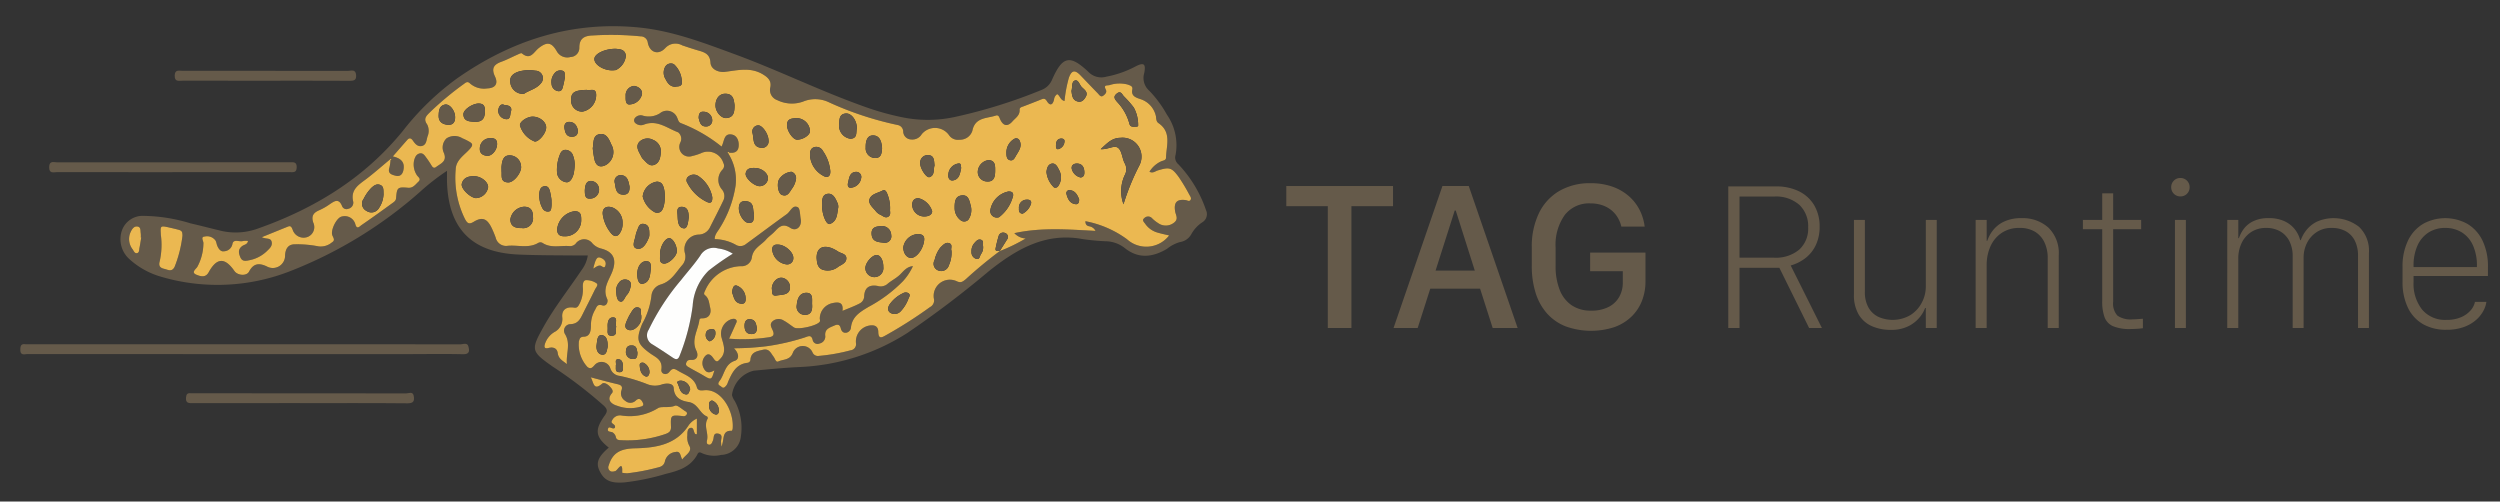 <svg id="Layer_1" data-name="Layer 1" xmlns="http://www.w3.org/2000/svg" viewBox="0 0 319 64"><rect x="0" y="0" width="319" height="64" fill="#333333" stroke="none"/><defs><style>.cls-1{fill:#655a4a;}.cls-2{fill:#ebb851;}.cls-3{fill:#fefefd;}</style></defs><path class="cls-1" d="M77.68,57.116c-1.69-1.349-1.849-2.231-.524-4.082.423-.591.321-.857-.126-1.284a55.957,55.957,0,0,0-6.555-5.006c-2.709-1.913-2.758-2.11-1.139-5.007,1.419-2.541,3.227-4.823,4.844-7.232a4.184,4.184,0,0,0,.823-1.906c-.545,0-1.051.004-1.556-.001-2.436-.025-4.87-.012-7.308-.119-5.879-.259-8.883-3.233-9.097-9.169-.016-.449-.002-.899-.002-1.515a28.868,28.868,0,0,0-3.505,2.737A55.295,55.295,0,0,1,37.193,34.533a25.423,25.423,0,0,1-17.013.664A10.113,10.113,0,0,1,16.501,33.053a3.404,3.404,0,0,1-.932-3.683,2.812,2.812,0,0,1,2.822-1.823,21.253,21.253,0,0,1,5.931.956c1.204.273,2.397.59,3.597.876a8.256,8.256,0,0,0,4.7-.116c7.38-2.552,13.864-6.49,18.822-12.605a34.173,34.173,0,0,1,6.809-6.602c6.963-4.897,14.632-7.387,23.214-6.555,4.292.416,8.294,1.949,12.298,3.422,5.495,2.021,10.759,4.614,16.272,6.589a35.034,35.034,0,0,0,5.082,1.45,16.217,16.217,0,0,0,6.719-.037,66.311,66.311,0,0,0,11.053-3.444,2.385,2.385,0,0,0,1.369-1.345c1.317-2.971,2.256-3.191,4.607-.98a2.28,2.28,0,0,0,2.3.629,13.208,13.208,0,0,0,3.724-1.303c1.089-.564,1.341-.33,1.115.85a2.145,2.145,0,0,0,.632,2.234,14.315,14.315,0,0,1,2.256,3.054,6.83,6.83,0,0,1,1.114,5.133,1.131,1.131,0,0,0,.358,1.214,15.862,15.862,0,0,1,3.52,5.837,1.213,1.213,0,0,1-.495,1.577,4.36,4.36,0,0,0-1.391,1.525,1.967,1.967,0,0,1-1.433.981,4.726,4.726,0,0,0-1.67.875c-1.836,1.075-3.643,1.296-5.408-.137a4.021,4.021,0,0,0-2.344-.839,28.191,28.191,0,0,1-3.057-.288c-4.738-.864-8.454,1.351-11.888,4.088A126.802,126.802,0,0,1,115.749,42.506a27.715,27.715,0,0,1-13.874,4.334c-1.903.094-3.802.281-5.699.46a3.674,3.674,0,0,0-2.775,3.096,1.956,1.956,0,0,0,.345.754,7.201,7.201,0,0,1,.796,4.497,2.622,2.622,0,0,1-2.535,2.401,3.808,3.808,0,0,1-2.468-.239c-.437-.24-.502.098-.619.297-.903,1.531-2.364,1.967-3.996,2.369a30.284,30.284,0,0,1-5.235,1.08c-1.098.072-2.236.063-2.934-1.026C75.924,59.238,76.161,58.417,77.68,57.116Zm-27.937-36.753c-.974.81-1.924,1.651-2.928,2.421-1.001.768-2.142,1.389-1.738,2.99a.8.8,0,0,1-.638.869.598.598,0,0,1-.792-.344c-.426-1.055-.994-.624-1.606-.214a7.663,7.663,0,0,1-1.284.734c-.743.31-1.064.712-.791,1.577a1.348,1.348,0,0,1-.756,1.855,1.467,1.467,0,0,1-1.872-.948c-.122-.279-.207-.546-.593-.39-1.077.435-2.153.872-3.334,1.351.514.302,1.168.008,1.263.662.075.514-.306.805-.637,1.139a4.468,4.468,0,0,1-2.326,1.163c-.472.105-.839.09-1.048-.408-.216-.516-.316-.99.228-1.412.251-.195.692-.199.751-.66a2.279,2.279,0,0,0-.644.01c-.458.146-1.225-.325-1.345.396a1.133,1.133,0,0,1-1.091.913c-.446.086-.785-.449-.919-.948a1.804,1.804,0,0,0-.13-.401,1.326,1.326,0,0,0-1.392-.533c-.573.037-.148.562-.166.853a6.436,6.436,0,0,1-.783,3.025c-.156.259-.832.701-.125.989.482.196,1.162.453,1.577-.302,1.034-1.882,2.066-1.926,3.292-.16.398.573,1.54.67,1.854.082.552-1.033,1.223-1.157,2.252-.684A1.567,1.567,0,0,0,36.375,32.58c.044-.812.382-1.409,1.248-1.404a14.024,14.024,0,0,1,3.007.261,2.21,2.21,0,0,0,1.742-.523c.502-.29.042-.687-.005-1.033-.1-.736.644-2.165,1.272-2.255a1.4,1.4,0,0,1,1.715,1.036c.2.671.566.204.776.059,1.327-.912,2.633-1.854,3.935-2.801.213-.155.448-.294.476-.643.108-1.364.196-1.433,1.537-1.317.631.055.934-.424,1.308-.77.42-.388-.083-.612-.223-.884a2.482,2.482,0,0,1-.327-1.822c.101-.383.254-.774.666-.893.467-.136.691.258.918.565.231.311.445.635.644.968.151.252.32.386.587.182.581-.446,1.422-.691.993-1.781a1.608,1.608,0,0,1,.338-1.873,1.881,1.881,0,0,1,2.007-.012,8.01,8.01,0,0,1,.855.42c.461.255.552.438.117.935-.696.794-1.774,1.406-1.816,2.613a11.892,11.892,0,0,0,1.188,6.344c.287.521.497.731,1.121.347,1.049-.646,1.67-.415,2.224.678a12.003,12.003,0,0,1,.575,1.362,1.357,1.357,0,0,0,1.518,1.029c1.307-.134,2.675.372,3.927-.384a.579.579,0,0,1,.511.002c1.066.718,2.257.332,3.393.411a.958.958,0,0,0,.85-.301,1.329,1.329,0,0,1,2.155-.024,2.234,2.234,0,0,0,1.141.656c1.575.422,1.965,1.428,1.366,2.968-.423,1.086-1.262,2.123-.635,3.457.153.325-.079.984-.619.813-.646-.205-.728.197-.916.547a3.888,3.888,0,0,0-.541,1.899c.002.636-.03,1.519-.89,1.549-.557.019-.547.307-.646.588a4.22,4.22,0,0,0,1.104,3.3c.39.277.584.095.864-.215a1.176,1.176,0,0,1,2.035.35,1.393,1.393,0,0,0,1.194.985,21.526,21.526,0,0,1,3.531,1.058,2.622,2.622,0,0,0,1.863.033c.58-.182,1.473-.202,1.509.486.069,1.326,1.121,1.633,1.884,1.754,1.247.197,1.409,1.487,2.377,1.854a.294.294,0,0,1,.069.274c-.529.883.108,1.794-.07,2.689-.038.194-.136.56.202.62.353.063.436-.284.546-.536.151-.346-.011-.98.653-.868.717.121.322.719.378,1.12.014.1.014.201.037.552.436-.895-.002-2.086,1.328-2.031.037.002.109-.173.117-.269.195-2.181-1.403-5.068-3.572-4.908-.345.025-.861.126-.992-.36-.344-1.276-1.508-1.571-2.446-2.143-.388-.237-.669-.365-1.045.14-.406.546-1.12.284-1.041-.267.185-1.295-.767-1.575-1.495-2.114-1.633-1.209-1.746-1.75-.96-3.715a9.685,9.685,0,0,0,1.184-3.56,1.657,1.657,0,0,1,1.179-1.469c1.316-.382,1.904-1.482,2.683-2.401a1.654,1.654,0,0,0,.404-1.631,1.87,1.87,0,0,1,1.759-2.336,1.625,1.625,0,0,0,1.433-.904c.563-1.127,1.148-2.243,1.687-3.381a1.314,1.314,0,0,0-.144-1.473,1.872,1.872,0,0,1,.053-2.519.718.718,0,0,0,.123-.863,2.058,2.058,0,0,0-2.879-1.232,7.321,7.321,0,0,1-1.105.347,1.236,1.236,0,0,1-1.497-1.74,1.05,1.05,0,0,0-.288-1.286c-1.391-.516-2.673-1.631-4.339-.994a1.057,1.057,0,0,1-1.101-.169.465.465,0,0,1-.067-.668.933.933,0,0,1,1.053-.284,2.663,2.663,0,0,0,2.126-.31,1.406,1.406,0,0,1,2.227.609c.116.257.145.523.46.647a19.306,19.306,0,0,1,5.181,2.987c.363-.665.271-1.69,1.264-1.544.684.1.97.77.924,1.467-.048.728-.526.934-1.184.861-.072-.089-.154-.16-.24-.027-.013.02.073.103.113.156a6.254,6.254,0,0,1,.919,4.045,14.254,14.254,0,0,1-2.064,5.502c-.241.411-.619.769-.601,1.348a5.8,5.8,0,0,1,2.64.696,1.123,1.123,0,0,0,1.32-.047c1.754-1.277,3.486-2.583,5.248-3.848.457-.328.724-1.208,1.385-.872.303.154.281.972.379,1.495.179.954-.552,1.655-1.324,1.144-1.053-.697-1.532.004-2.096.566-.32.32-.71.581-.985.903-.624.733-1.649,1.109-1.828,2.278a1.305,1.305,0,0,1-1.425,1.138,5.147,5.147,0,0,0-4.502,3.022c-.092.227-.294.496-.063.678.532.418.523,1.017.665,1.583.191.76-.149,1.347-.925,1.369-.25.007-.42-.011-.455.253-.17,1.286-1.064,2.482-.378,3.882.264.54.172,1.202-.646,1.179-.352-.01-.496.023-.627.315-.173.385.13.513.356.648.575.342,1.176.639,1.75.982,1.083.648,1.099.648,1.468-.621-.506.291-.986.443-1.335-.211A1.351,1.351,0,0,1,90.036,45.38c.487-.475.893.199,1.071.445.381.527.563.189.791-.036.828-.822.427-1.801.188-2.661A1.944,1.944,0,0,1,93.305,40.731c.204-.048.437-.107.606.052.196.185.034.398-.042.577-.253.591-.528,1.173-.837,1.853a22.535,22.535,0,0,0,5.152-.192c.648-.109.588-.493.392-.921-.181-.395-.401-.768.037-1.135a1.173,1.173,0,0,1,1.388-.066c.464.244.873.59,1.313.88.514.338,3.041-.238,3.301-.761.053-.107-.014-.269-.01-.405a2.028,2.028,0,0,1,1.617-1.938c.767-.169,1.427-.142,1.277.991.767-.324,1.49-.582,2.163-.935a1.047,1.047,0,0,0,.607-.902c.034-1.077.609-1.542,1.704-1.348a1.35,1.35,0,0,0,1.201-.2c.521-.462,1.156-.75,1.67-1.245.428-.412.837-1.012,1.644-1.078a7.385,7.385,0,0,1-1.271,1.918,17.974,17.974,0,0,1-4.376,3.271c-1.081.65-2.108,1.233-2.261,2.65a.726.726,0,0,1-.615.655c-.395.053-.596-.229-.676-.542-.133-.524-.382-.572-.842-.367-.617.275-1.26.435-1.14,1.367a.915.915,0,0,1-.745.919.626.626,0,0,1-.855-.411c-.162-.769-.59-.509-1.02-.361a29.037,29.037,0,0,1-4.832,1.112,35.128,35.128,0,0,1-4.199.266c.641.644.712,1.395.106,1.598-1.299.435-1.296,1.724-1.943,2.572-.132.173-.302.438.053.613.179.088.31.341.55.217a1.223,1.223,0,0,0,.467-.685c.505-1.143,1.008-2.283,2.482-2.458a.422.422,0,0,0,.387-.426c.093-.963.85-1.058,1.588-1.237.817-.198,1.017.449,1.368.893.186.234.271.753.61.594.638-.298,1.479-.134,1.85-1.119a1.357,1.357,0,0,1,2.49-.062.741.741,0,0,0,.813.476,23.252,23.252,0,0,0,4.05-.714.783.783,0,0,0,.7-.886,2.059,2.059,0,0,1,1.553-2.242c.663-.156,1.276-.053,1.289.778.016,1.007.503.688.988.419a57.434,57.434,0,0,0,5.612-3.584.953.953,0,0,0,.491-1.1,2.069,2.069,0,0,1,2.952-2.184c.534.244.774-.005,1.105-.259a56.333,56.333,0,0,1,4.359-3.608l-.016.015a22.822,22.822,0,0,0,3.319-1.616,2.143,2.143,0,0,1-1.447-.68c3.474-.761,6.888-.467,10.36-.289a1.101,1.101,0,0,0-.815-.59c-.344-.07-.476-.263-.478-.646a13.071,13.071,0,0,1,5.306,2.301,3.672,3.672,0,0,0,5.379-.484c-.494-.12-.966-.213-1.424-.35a2.858,2.858,0,0,1-1.62-1.122c-.134-.201-.47-.472-.144-.719a.68.68,0,0,1,.96-.052,4.338,4.338,0,0,0,.814.662,1.677,1.677,0,0,0,1.963.004c.709-.483.302-.983.218-1.481-.194-1.151.21-1.605,1.355-1.451.2.027.424.213.586.007.186-.235-.006-.477-.122-.68a23.178,23.178,0,0,0-1.356-2.264c-.921-1.253-1.209-1.297-2.703-.843-.305.093-.591.392-1.037.161a3.42,3.42,0,0,1,1.485-1.325c.242-.112.622-.114.629-.474.031-1.539.743-3.231-.958-4.401-.287-.197-.29-.521-.325-.849a2.938,2.938,0,0,0-2.004-2.226c-.523-.177-1.195-.378-1.021-1.208.094-.448-.253-.509-.542-.633a4.06,4.06,0,0,0-2.379.066c-.369.061-.771-.036-.461.561.192.37-.12.635-.345.796-.306.219-.499-.134-.684-.322-.739-.753-1.464-1.519-2.195-2.28-.726-.756-1.137-.663-1.486.299a16.587,16.587,0,0,0-.556,2.963c-.546-.114-.563-.676-.938-.873a.958.958,0,0,0-.401.709c-.202.777-.561.754-.927.164-.249-.401-.477-.291-.785-.166-.719.291-1.444.57-2.169.848-.23.088-.529.134-.51.446.044.718-.538,1.049-.915,1.478-.621.707-1.182.596-1.571-.272-.124-.276-.195-.591-.555-.471-1.158.386-2.646.193-2.995,1.962a1.649,1.649,0,0,1-1.627,1.118,1.371,1.371,0,0,1-1.368-.614,2.195,2.195,0,0,0-3.47-.075,1.381,1.381,0,0,1-1.346.657,1.043,1.043,0,0,1-1.008-1.028.854.854,0,0,0-.699-.814,41.598,41.598,0,0,1-8.935-2.971,4.037,4.037,0,0,0-3.157-.011,4.228,4.228,0,0,1-3.292-.198,1.366,1.366,0,0,1-.875-1.612c.174-.818-.263-1.257-.94-1.667-1.573-.952-3.205-.529-4.828-.326-.842.105-1.81-.316-1.863-1.167-.067-1.069-.699-1.311-1.499-1.54-.711-.204-1.414-.435-2.114-.674a1.757,1.757,0,0,0-2.164.364c-.902.941-1.977.547-2.223-.701a.903.903,0,0,0-.92-.807A37.923,37.923,0,0,0,75.712,4.523c-1.071.025-1.8.317-1.787,1.577a1.168,1.168,0,0,1-1.137,1.179,1.527,1.527,0,0,1-1.728-.712c-.666-1.159-1.223-1.282-2.309-.435-.646.503-1.058,1.604-2.162.676-.086-.072-.394.092-.585.176-.679.297-1.336.649-2.03.9-.98.354-1.297.853-.81,1.886.442.938.02,1.483-1.018,1.516a2.709,2.709,0,0,1-2.154-.62c-.339-.342-.55-.135-.809.056a39.086,39.086,0,0,0-4.303,3.588c-.448.442-.918.832-.364,1.586a1.833,1.833,0,0,1,.027,1.545c-.134.464-.138,1.06-.723,1.191-.498.111-.837-.254-1.104-.648-.204-.301-.436-.487-.752-.128-.589.67-1.175,1.342-1.842,2.104,1.086.249,1.565.771,1.35,1.769-.118.547-.449.83-.975.698-.487-.122-1.069-.267-.807-1.043a5.13,5.13,0,0,0,.14-.931c.087-.054.169-.114.045-.206C49.863,20.239,49.788,20.322,49.743,20.363ZM93.507,32.373a4.545,4.545,0,0,0-1.896-.675A1.958,1.958,0,0,0,89.371,32.592c-.742,1.103-1.647,2.095-2.469,3.145a29.245,29.245,0,0,0-4.123,6.326,1.306,1.306,0,0,0,.486,1.891c.867.537,1.719,1.099,2.563,1.671.454.308.71.294.916-.288a26.222,26.222,0,0,0,1.641-6.308A6.922,6.922,0,0,1,90.415,34.537,33.631,33.631,0,0,1,93.507,32.373Zm-4.585,21.038a2.608,2.608,0,0,0-1.031.828c-1.596,2.515-4.199,2.907-6.811,2.965-1.855.041-2.897.514-3.412,2.204a.554.554,0,0,0,.146.661c.212.177.442.107.695.046.292-.071.985-1.516.88.206a2.989,2.989,0,0,0,.689.068,26.01,26.01,0,0,0,3.723-.701c.524-.114.946-.246,1.07-.927a1.54,1.54,0,0,1,1.313-1.084c.687-.166.615.544.875.955.434-.634,1.346-.993.878-1.793a2.227,2.227,0,0,1-.228-1.283c-.001-.375-.009-.897.428-.961.416-.061.348.526.569.773.033.037.118.027.217.046ZM78.465,54.567c-.237.34-.748-.32-.881.149-.135.472.43.319.641.497a.966.966,0,0,1,.35.501c.071.439.359.445.69.459a14.863,14.863,0,0,0,5.615-.78c.473-.166.768-.346.743-.956-.06-1.493-.021-1.502,1.521-1.34a.422.422,0,0,0,.452-.164.279.279,0,0,0-.113-.439c-.453-.27-1.052-.851-1.345-.726-.754.321-1.71.049-2.151.298a6.818,6.818,0,0,1-4.738.944,1.113,1.113,0,0,0-1.138.619C77.787,54.111,78.611,54.059,78.465,54.567Zm-6.123-8.105c-.15-1.291.524-2.57-.241-3.821a.828.828,0,0,1,.662-1.275c.947-.025,1.252-.609,1.584-1.278.516-1.04,1.054-2.07,1.558-3.116.126-.261.497-.623.207-.825a2.297,2.297,0,0,0-1.35-.398c-.358.02-.409.519-.397.874a3.996,3.996,0,0,1-.415,2.139c-.145.262-.263.564-.684.495-.999-.165-1.616.286-1.523,1.236a1.862,1.862,0,0,1-1.022,1.889,2.788,2.788,0,0,0-1.193,1.518c-.11.347-.084.654.446.509.604-.165,1.109.01,1.195.666C71.266,45.801,71.843,46.061,72.342,46.462ZM23.283,30.096c-.001-.567-.08-.674-.61-.811-.335-.087-.673-.165-1.011-.241-1.226-.276-1.206-.276-1.136.928a9.614,9.614,0,0,1-.141,3.349c-.182.61.048.864.568.983.477.109.985.459,1.339-.28A15.847,15.847,0,0,0,23.283,30.096ZM75.372,48.143c.384.613.331,1.791,1.455.82.262-.226.729.069,1.01.38.223.246.482.559.245.833-.86.993.249,1.49.651,1.593a4.743,4.743,0,0,0,2.791.184c.269-.094.731-.098.499-.573-.168-.345-.432-.696-.893-.275a.973.973,0,0,1-1.345.043,1.114,1.114,0,0,1-.499-1.289c.214-.581-.034-.731-.535-.847C77.661,48.758,76.583,48.458,75.372,48.143ZM18.023,30.302l-.056-.008a2.961,2.961,0,0,0-.005-.524c-.059-.322.046-.784-.398-.865-.441-.08-.692.285-.865.638a2.145,2.145,0,0,0,.231,2.281c.135.198.248.509.509.482.357-.037.306-.411.358-.668C17.885,31.197,17.948,30.749,18.023,30.302Zm57.678,3.973c.367-.208.564-.41.878-.386.233.017.58.533.694-.09.076-.418-.154-.689-.557-.877-.497-.232-.618.119-.755.422A7.008,7.008,0,0,0,75.701,34.275Z"/><path class="cls-1" d="M31.111,45.185q-13.774-.001-27.549-.009c-.394-0-.979.254-.969-.558.006-.465.081-.763.632-.695a4.389,4.389,0,0,0,.529.003q27.496-.001,54.991.009c.347 0.0.873-.25,1.015.254.136.482.232,1.03-.678,1.009-2.4-.055-4.803-.013-7.204-.013Q41.495,45.186,31.111,45.185Z"/><path class="cls-1" d="M21.994,21.971q-7.358,0-14.716-.007c-.434-.001-1.011.237-1.004-.633.007-.879.6-.616,1.024-.617q14.822-.015,29.644-.007c.461-0.0.925-.113.918.635-.007.752-.494.622-.938.622q-7.464.002-14.928.001Z"/><path class="cls-1" d="M38.333,51.435q-6.832,0-13.664.004c-.515.001-1.011.073-.934-.723.039-.41.175-.578.576-.539.105.01.212.004.318.004q13.611 0,27.222.016c.313.001.835-.298.942.33.103.604.008.944-.796.936-4.554-.045-9.109-.022-13.664-.022Z"/><path class="cls-1" d="M33.853,10.298q-5.291,0-10.582-.002c-.466-0-1.008.171-.977-.67.029-.771.517-.594.951-.594q10.582-.001,21.163.011c.392.001.96-.264,1.029.517.056.641-.225.752-.792.749C41.049,10.288,37.451,10.298,33.853,10.298Z"/><path class="cls-2" d="M127.576,32.034a56.333,56.333,0,0,0-4.359,3.608c-.332.254-.571.502-1.105.259a2.069,2.069,0,0,0-2.952,2.184.953.953,0,0,1-.491,1.1,57.434,57.434,0,0,1-5.612,3.584c-.485.269-.971.587-.988-.419-.013-.831-.626-.933-1.289-.778a2.059,2.059,0,0,0-1.553,2.242.783.783,0,0,1-.7.886,23.252,23.252,0,0,1-4.05.714.741.741,0,0,1-.813-.476,1.357,1.357,0,0,0-2.49.062c-.371.985-1.212.821-1.85,1.119-.339.158-.424-.36-.61-.594-.351-.443-.551-1.09-1.368-.893-.738.179-1.495.274-1.588,1.237a.422.422,0,0,1-.387.426c-1.474.175-1.977,1.314-2.482,2.458a1.223,1.223,0,0,1-.467.685c-.24.125-.371-.129-.55-.217-.354-.174-.185-.439-.053-.613.648-.848.644-2.137,1.943-2.572.606-.203.536-.954-.106-1.598a35.128,35.128,0,0,0,4.199-.266,29.037,29.037,0,0,0,4.832-1.112c.43-.149.859-.409,1.02.361a.626.626,0,0,0,.855.411.915.915,0,0,0,.745-.919c-.12-.932.523-1.092,1.14-1.367.46-.205.709-.157.842.367.079.312.281.594.676.542a.726.726,0,0,0,.615-.655c.153-1.417,1.18-2,2.261-2.65a17.974,17.974,0,0,0,4.376-3.271,7.385,7.385,0,0,0,1.271-1.918c-.806.066-1.216.666-1.644,1.078-.514.495-1.149.783-1.67,1.245a1.35,1.35,0,0,1-1.201.2c-1.095-.194-1.67.271-1.704,1.348a1.047,1.047,0,0,1-.607.902c-.673.352-1.396.61-2.163.935.15-1.133-.51-1.16-1.277-.991a2.028,2.028,0,0,0-1.617,1.938c-.004.136.063.298.01.405-.26.523-2.788,1.098-3.301.761-.441-.29-.85-.637-1.313-.88a1.173,1.173,0,0,0-1.388.066c-.439.367-.218.74-.037,1.135.196.428.256.811-.392.921a22.535,22.535,0,0,1-5.152.192c.309-.68.584-1.262.837-1.853.077-.179.239-.392.042-.577-.169-.159-.402-.1-.606-.052A1.944,1.944,0,0,0,92.086,43.128c.239.86.64,1.839-.188,2.661-.227.226-.41.563-.791.036-.178-.246-.584-.92-1.071-.445a1.351,1.351,0,0,0-.212,1.664c.348.654.828.502,1.335.211-.368,1.269-.385,1.269-1.468.621-.574-.343-1.175-.64-1.75-.982-.226-.135-.529-.262-.356-.648.131-.292.276-.325.627-.315.817.023.91-.639.646-1.179-.686-1.4.207-2.597.378-3.882.035-.264.205-.246.455-.253.775-.021,1.115-.609.925-1.369-.142-.566-.134-1.165-.665-1.583-.232-.182-.029-.451.063-.678a5.147,5.147,0,0,1,4.502-3.022A1.305,1.305,0,0,0,95.939,32.827c.179-1.168,1.204-1.545,1.828-2.278.275-.322.664-.584.985-.903.563-.562,1.043-1.263,2.096-.566.772.511,1.503-.19,1.324-1.144-.098-.522-.076-1.341-.379-1.495-.661-.336-.928.543-1.385.872-1.762,1.265-3.494,2.572-5.248,3.848a1.123,1.123,0,0,1-1.32.047,5.8,5.8,0,0,0-2.64-.696c-.018-.579.36-.936.601-1.348a14.254,14.254,0,0,0,2.064-5.502,6.254,6.254,0,0,0-.919-4.045q.064-.064.128-.13c.658.074,1.135-.132,1.184-.861.046-.698-.239-1.367-.924-1.467-.993-.145-.901.879-1.264,1.544a19.306,19.306,0,0,0-5.181-2.987c-.315-.124-.344-.39-.46-.647a1.406,1.406,0,0,0-2.227-.609,2.663,2.663,0,0,1-2.126.31.933.933,0,0,0-1.053.284.465.465,0,0,0,.067.668,1.057,1.057,0,0,0,1.101.169c1.665-.637,2.947.478,4.339.994a1.05,1.05,0,0,1,.288,1.286,1.236,1.236,0,0,0,1.497,1.74,7.321,7.321,0,0,0,1.105-.347,2.058,2.058,0,0,1,2.879,1.232.718.718,0,0,1-.123.863,1.872,1.872,0,0,0-.053,2.519,1.314,1.314,0,0,1,.144,1.473c-.539,1.138-1.124,2.254-1.687,3.381a1.625,1.625,0,0,1-1.433.904,1.87,1.87,0,0,0-1.759,2.336,1.654,1.654,0,0,1-.404,1.631c-.78.919-1.367,2.02-2.683,2.401a1.657,1.657,0,0,0-1.179,1.469,9.685,9.685,0,0,1-1.184,3.56c-.786,1.965-.673,2.507.96,3.715.728.539,1.68.818,1.495,2.114-.079.55.635.812,1.041.267.376-.506.657-.377,1.045-.14.938.573,2.102.867,2.446,2.143.131.486.647.386.992.36,2.169-.16,3.767,2.727,3.572,4.908-.009.097-.081.271-.117.269-1.331-.054-.892,1.136-1.328,2.031-.023-.351-.023-.453-.037-.552-.056-.401.339-.998-.378-1.12-.665-.112-.502.522-.653.868-.11.252-.193.599-.546.536-.338-.06-.24-.426-.202-.62.178-.894-.459-1.806.07-2.689a.294.294,0,0,0-.069-.274c-.968-.367-1.13-1.657-2.377-1.854-.763-.12-1.815-.428-1.884-1.754-.036-.687-.928-.667-1.509-.486a2.622,2.622,0,0,1-1.863-.033,21.526,21.526,0,0,0-3.531-1.058,1.393,1.393,0,0,1-1.194-.985,1.176,1.176,0,0,0-2.035-.35c-.28.31-.475.493-.864.215A4.22,4.22,0,0,1,73.867,43.548c.099-.281.089-.568.646-.588.86-.03.892-.913.89-1.549a3.888,3.888,0,0,1,.541-1.899c.187-.35.27-.752.916-.547.54.171.772-.488.619-.813-.627-1.334.212-2.371.635-3.457.6-1.541.209-2.546-1.366-2.968a2.234,2.234,0,0,1-1.141-.656,1.329,1.329,0,0,0-2.155.024.958.958,0,0,1-.85.301c-1.136-.079-2.327.307-3.393-.411a.579.579,0,0,0-.511-.002c-1.252.756-2.62.251-3.927.384a1.357,1.357,0,0,1-1.518-1.029,12.003,12.003,0,0,0-.575-1.362c-.554-1.093-1.175-1.324-2.224-.678-.624.384-.834.174-1.121-.347A11.892,11.892,0,0,1,58.146,21.607c.042-1.207,1.12-1.82,1.816-2.613.435-.497.344-.68-.117-.935a8.01,8.01,0,0,0-.855-.42,1.881,1.881,0,0,0-2.007.012,1.608,1.608,0,0,0-.338,1.873c.429,1.09-.411,1.335-.993,1.781-.267.204-.436.071-.587-.182-.198-.333-.413-.657-.644-.968-.228-.307-.451-.7-.918-.565-.412.12-.565.51-.666.893a2.482,2.482,0,0,0,.327,1.822c.14.272.644.496.223.884-.374.346-.677.825-1.308.77-1.341-.116-1.429-.047-1.537,1.317-.028.349-.263.488-.476.643-1.302.947-2.608,1.889-3.935,2.801-.211.145-.576.612-.776-.059a1.4,1.4,0,0,0-1.715-1.036c-.629.09-1.373,1.519-1.272,2.255.047.346.507.743.005,1.033a2.21,2.21,0,0,1-1.742.523,14.024,14.024,0,0,0-3.007-.261c-.867-.006-1.204.592-1.248,1.404a1.567,1.567,0,0,1-2.353,1.406c-1.029-.474-1.7-.349-2.252.684-.314.587-1.456.491-1.854-.082-1.226-1.766-2.258-1.722-3.292.16-.415.755-1.095.498-1.577.302-.708-.288-.031-.729.125-.989a6.436,6.436,0,0,0,.783-3.025c.019-.291-.407-.815.166-.853a1.326,1.326,0,0,1,1.392.533,1.804,1.804,0,0,1,.13.401c.134.499.473,1.034.919.948a1.133,1.133,0,0,0,1.091-.913c.12-.722.887-.251,1.345-.396a2.279,2.279,0,0,1,.644-.01c-.059.461-.499.466-.751.66-.545.421-.444.895-.228,1.412.208.498.576.513,1.048.408a4.468,4.468,0,0,0,2.326-1.163c.33-.334.712-.624.637-1.139-.095-.654-.749-.36-1.263-.662,1.181-.479,2.257-.916,3.334-1.351.386-.156.471.111.593.39a1.467,1.467,0,0,0,1.872.948,1.348,1.348,0,0,0,.756-1.855c-.273-.865.048-1.266.791-1.577a7.663,7.663,0,0,0,1.284-.734c.611-.41,1.18-.841,1.606.214a.598.598,0,0,0,.792.344.8.8,0,0,0,.638-.869c-.405-1.601.737-2.222,1.738-2.99,1.004-.77,1.954-1.611,2.928-2.421q.043.046.086.091a5.177,5.177,0,0,1-.141.931c-.262.776.32.92.807,1.043.526.132.857-.151.975-.698.215-.998-.264-1.52-1.35-1.769.667-.762,1.253-1.434,1.842-2.104.316-.359.547-.174.752.128.267.394.606.759,1.104.648.585-.131.589-.727.723-1.191a1.833,1.833,0,0,0-.027-1.545c-.554-.754-.083-1.144.364-1.586a39.086,39.086,0,0,1,4.303-3.588c.259-.191.47-.398.809-.056a2.709,2.709,0,0,0,2.154.62c1.038-.033,1.46-.578,1.018-1.516-.487-1.033-.169-1.533.81-1.886.695-.251,1.352-.603,2.03-.9.192-.084.499-.248.585-.176,1.103.928,1.516-.173,2.162-.676,1.086-.847,1.643-.724,2.309.435a1.527,1.527,0,0,0,1.728.712,1.168,1.168,0,0,0,1.137-1.179c-.013-1.26.716-1.552,1.787-1.577a37.923,37.923,0,0,1,6.027.117.903.903,0,0,1,.92.807c.246,1.248,1.321,1.642,2.223.701A1.757,1.757,0,0,1,87.046,5.785c.7.239,1.403.47,2.114.674.8.23,1.432.471,1.499,1.54.054.852,1.022,1.273,1.863,1.167,1.622-.203,3.254-.626,4.828.326.677.41,1.114.849.94,1.667a1.366,1.366,0,0,0,.875,1.612,4.228,4.228,0,0,0,3.292.198,4.037,4.037,0,0,1,3.157.011,41.598,41.598,0,0,0,8.935,2.971.854.854,0,0,1,.699.814A1.043,1.043,0,0,0,116.256,17.794a1.381,1.381,0,0,0,1.346-.657,2.195,2.195,0,0,1,3.47.075,1.371,1.371,0,0,0,1.368.614,1.649,1.649,0,0,0,1.627-1.118c.348-1.769,1.837-1.575,2.995-1.962.36-.12.431.195.555.471.389.868.95.979,1.571.272.377-.429.959-.76.915-1.478-.019-.313.28-.358.51-.446.725-.278,1.449-.557,2.169-.848.308-.125.536-.235.785.166.366.591.725.613.927-.164a.958.958,0,0,1,.401-.709c.374.198.392.759.938.873a16.587,16.587,0,0,1,.556-2.963c.349-.962.76-1.054,1.486-.299.731.761,1.457,1.527,2.195,2.28.185.189.379.541.684.322.225-.161.537-.427.345-.796-.31-.597.092-.5.461-.561a4.06,4.06,0,0,1,2.379-.066c.289.123.636.185.542.633-.174.83.498,1.031,1.021,1.208A2.938,2.938,0,0,1,147.504,14.866c.035.328.038.652.325.849,1.701,1.17.989,2.862.958,4.401-.007.36-.388.363-.629.474a3.42,3.42,0,0,0-1.485,1.325c.447.231.732-.068,1.037-.161,1.494-.454,1.783-.41,2.703.843a23.178,23.178,0,0,1,1.356,2.264c.116.203.308.444.122.68-.162.206-.386.02-.586-.007-1.145-.153-1.549.3-1.355,1.451.084.498.491.998-.218,1.481a1.677,1.677,0,0,1-1.963-.004,4.338,4.338,0,0,1-.814-.662.68.68,0,0,0-.96.052c-.325.247.01.518.144.719a2.858,2.858,0,0,0,1.62,1.122c.458.137.93.23,1.424.35a3.672,3.672,0,0,1-5.379.484,13.071,13.071,0,0,0-5.306-2.301c.002.383.134.576.478.646a1.101,1.101,0,0,1,.815.59c-3.472-.178-6.886-.471-10.36.289a2.143,2.143,0,0,0,1.447.68,22.82,22.82,0,0,1-3.319,1.616c.309-.488.623-.973.924-1.466a.531.531,0,0,0-.252-.857.597.597,0,0,0-.811.414,15.421,15.421,0,0,0-.373,1.509C126.936,32.156,127.349,31.973,127.576,32.034Zm12.872-13.002c.946.076,1.753-.576,2.252-.137.463.407.482,1.284.795,1.904a1.567,1.567,0,0,1,.018,1.556,4.838,4.838,0,0,0-.155,3.709,30.024,30.024,0,0,1,1.992-4.897,2.418,2.418,0,0,0-2.378-3.582C141.887,17.593,141.296,18.255,140.448,19.031ZM66.855,11.977c.607-.438,1.577-.619,2.155-1.337a.958.958,0,0,0-.702-1.62,4.757,4.757,0,0,0-2.081.103c-.714.218-1.247.637-1.112,1.416A1.62,1.62,0,0,0,66.855,11.977Zm15.153,13.093a3.119,3.119,0,0,0,1.541,2.013.797.797,0,0,0,.709-.038c.732-.427.787-3.246.066-3.717a.981.981,0,0,0-.492-.152A2.145,2.145,0,0,0,82.008,25.07ZM78.58,6.226c-1.429-.013-2.749.654-2.739,1.313.012.814,1.441,1.588,2.61,1.415.034-.005.071.003.105-.004a2.271,2.271,0,0,0,1.309-1.836C79.761,6.265,79.065,6.284,78.58,6.226ZM75.637,18.917a11.727,11.727,0,0,0,.238,1.524c.218.768.727.99,1.459.596a1.892,1.892,0,0,0,.679-2.58c-.29-.677-.637-1.512-1.53-1.335C75.618,17.293,75.759,18.201,75.637,18.917ZM104.198,32.931c.054.527.062,1.158.71,1.464a2.116,2.116,0,0,0,2.078-.378c.439-.26,1.045-.492,1.008-1.104-.032-.524-.645-.571-1.024-.797a5.068,5.068,0,0,0-.831-.452C104.928,31.221,104.183,31.69,104.198,32.931ZM84.316,19.515a1.568,1.568,0,0,0-.967-1.66,1.494,1.494,0,0,0-1.758.233c-.58.65-.033,1.306.257,1.924a1.22,1.22,0,0,0,.253.333c.391.387.766.938,1.401.685C84.116,20.784,84.26,20.163,84.316,19.515ZM73.329,21.131a3.172,3.172,0,0,0-.198-1.242,1.038,1.038,0,0,0-.905-.764c-.554-.033-.716.398-.855.782a5.244,5.244,0,0,0-.298,2.067,1.358,1.358,0,0,0,1.186,1.282c.509.058.805-.577.943-1.087A6.984,6.984,0,0,0,73.329,21.131ZM69.692,16.314c.036-.712-.749-1.39-1.658-1.431-.724-.033-1.711.61-1.692,1.102a3.151,3.151,0,0,0,1.895,2.078C68.772,18.089,69.655,17.027,69.692,16.314Zm4.474,11.789c.002-.589-.011-1.155-.84-1.153a2.592,2.592,0,0,0-2.233,2.285c-.013.588.247.918.873.913A2.047,2.047,0,0,0,74.166,28.103Zm.693-16.634c-1.569.04-2.013.347-1.989,1.327a1.404,1.404,0,0,0,1.464,1.446,2.144,2.144,0,0,0,1.739-2.073C76.094,11.099,75.257,11.623,74.859,11.469ZM63.997,21.885c.065.478-.218,1.382.874,1.389.736.005,1.737-1.337,1.617-2.071a1.462,1.462,0,0,0-1.476-1.38c-.802.006-.943.71-1.012,1.365C63.981,21.361,63.997,21.538,63.997,21.885Zm-15.058,2.889c-.032-.501.065-.987-.437-1.181-.455-.176-.796.089-1.126.392a5.412,5.412,0,0,0-.964,1.373,1.025,1.025,0,0,0,.347,1.549,1.107,1.107,0,0,0,1.583-.341A3.351,3.351,0,0,0,48.939,24.774ZM60.466,22.477c-.726-.002-1.361.216-1.544.981-.143.598,1.069,1.763,1.799,1.822a1.64,1.64,0,0,0,1.565-1.403C62.283,23.185,61.367,22.48,60.466,22.477ZM79.443,28.488a2.076,2.076,0,0,0-1.252-1.997c-.866-.313-1.426.109-1.259,1.002a4.817,4.817,0,0,0,1.032,2.262c.46.543.893.473,1.22-.16A2.082,2.082,0,0,0,79.443,28.488Zm11.446-3.318a4.179,4.179,0,0,0-1.822-2.732,1.057,1.057,0,0,0-1.188.059.579.579,0,0,0-.175.832,5.435,5.435,0,0,0,2.507,2.443C90.749,26.018,90.91,25.742,90.889,25.169Zm12.469-5.286A3.186,3.186,0,0,0,105.025,22.419c.525.332.967.13.922-.604a5.317,5.317,0,0,0-.939-2.545.952.952,0,0,0-1.074-.502C103.376,18.924,103.345,19.4,103.358,19.883ZM113.571,26.779a4.743,4.743,0,0,0-.35-2.034c-.109-.279-.288-.607-.593-.438-.573.317-1.389.421-1.651,1.032-.256.597.331,1.087.722,1.534a1.572,1.572,0,0,0,.546.486c.349.126.674.523,1.07.305C113.725,27.439,113.546,26.971,113.571,26.779Zm-46.988,2.325a1.253,1.253,0,0,0,1.426-1.407c.017-.784-.274-1.318-1.125-1.318a1.893,1.893,0,0,0-1.766,1.629C65.151,28.952,65.812,29.114,66.583,29.104Zm62.693-4.142c.04-.445-.23-.533-.594-.528a2.923,2.923,0,0,0-2.322,2.414.843.843,0,0,0,1.117.868A4.923,4.923,0,0,0,129.276,24.963Zm-24.386,1.189c-.015,1.211.552,2.591,1.007,2.425.956-.348.911-1.311,1.067-2.115a1.128,1.128,0,0,0-.121-.606c-.239-.555-.549-1.207-1.216-1.127C104.887,24.816,104.892,25.544,104.889,26.152Zm-3.341-11.078c-.487.05-1.134.039-1.129.91.004.742.767,1.833,1.282,1.838.765.008,1.681-.602,1.654-1.1A1.73,1.73,0,0,0,101.548,15.074ZM121.41,31.98c-.132-.221.194-.744-.248-.933-.501-.215-.864.254-1.17.539a4.047,4.047,0,0,0-.738,1.603.912.912,0,0,0,.462,1.321,1.015,1.015,0,0,0,1.363-.667A3.834,3.834,0,0,0,121.41,31.98ZM109.338,16.382c.003-1.018-.694-1.953-1.4-1.903-.916.066-.813.855-.875,1.434a1.687,1.687,0,0,0,1.435,1.79C109.459,17.681,109.205,16.853,109.338,16.382ZM93.729,13.392c-.093-.603-.115-1.416-1.164-1.434-.757-.013-1.274.618-1.271,1.513.002.785.716,1.645,1.396,1.593C93.636,14.992,93.737,14.274,93.729,13.392Zm21.533,18.144c-.02.753.434,1.384.991,1.375.733-.011,1.594-1.197,1.678-2.309.044-.578-.328-.725-.794-.736A1.983,1.983,0,0,0,115.262,31.537Zm6.549-4.957a1.95,1.95,0,0,0,.777,1.53.722.722,0,0,0,.968-.07,2.172,2.172,0,0,0,.284-1.891c-.16-.632-.31-1.321-1.145-1.212C121.906,25.039,121.797,25.706,121.811,26.579ZM144.748,16.167c.157-.022.517.05.481-.197a4.621,4.621,0,0,0-.556-2.244,13.25,13.25,0,0,0-1.217-1.387c-.277-.244-.41-.853-.976-.38-.472.395-.233.692.073,1.054a6.453,6.453,0,0,1,1.548,2.732C144.181,16.112,144.395,16.187,144.748,16.167ZM86.177,11.068c.297-.08.657.024.821-.357a3.119,3.119,0,0,0-1.006-2.513.826.826,0,0,0-1.107.314A1.546,1.546,0,0,0,84.934,10.109C85.191,10.616,85.517,11.073,86.177,11.068Zm.191,20.999c.022-.758-.537-1.703-.992-1.679-.556.03-1.225,1.182-1.157,2.184.024.351-.151.932.411,1.056C85.249,33.764,86.349,32.729,86.368,32.066ZM61.881,14.257c.023-.729-.17-1.009-.723-1.048-.784-.055-2.044.761-2.029,1.377.022.876.731.914,1.364.954C61.447,15.601,61.851,15.208,61.881,14.257Zm39.098,7.661a2.096,2.096,0,0,0-1.558.947c-.324.551-.157,1.803.339,2.003.769.309,1.012-.428,1.341-.858a2.796,2.796,0,0,0,.465-1.137A.834.834,0,0,0,100.979,21.917Zm-2.985.868c.034-.666-.757-1.327-1.63-1.351-.531-.015-1.1-.002-1.217.694-.097.575,1.094,1.653,1.811,1.628A1.069,1.069,0,0,0,97.994,22.786Zm1.301,8.426c-.451-.032-.757.11-.767.623a2.102,2.102,0,0,0,1.789,1.895.782.782,0,0,0,.913-.783C101.265,32.18,100.168,31.229,99.295,31.212Zm13.257-12.32c-.053-.783-.274-1.612-1.161-1.612-.821-0-.943.887-.93,1.53a1.232,1.232,0,0,0,1.171,1.353C112.462,20.189,112.518,19.524,112.552,18.892Zm.162,15.169c.006-.838-.361-1.503-.839-1.52-.59-.02-1.498,1.021-1.456,1.726a1.166,1.166,0,0,0,1.095,1.092A1.15,1.15,0,0,0,112.714,34.061ZM82.858,29.847c-.005-.61-.042-1.136-.659-1.265-.625-.131-.729.402-.892.821a2.855,2.855,0,0,0-.193.6c-.09.607-.611,1.53.148,1.721.771.194,1.255-.716,1.55-1.454A1.279,1.279,0,0,0,82.858,29.847Zm44.126-7.921c.01-.768.039-1.41-.793-1.501a1.572,1.572,0,0,0-1.423,1.415,1.21,1.21,0,0,0,1.2,1.321C126.877,23.21,126.964,22.468,126.984,21.926ZM98.066,17.92c-.004-.82-.824-2.006-1.371-1.92a.784.784,0,0,0-.663,1.026c.162.697-.016,1.688,1.025,1.826A.834.834,0,0,0,98.066,17.92Zm5.558,20.88c-.015-.595.155-1.426-.713-1.437-.871-.011-1.18.742-1.244,1.546a1.04,1.04,0,0,0,1.07,1.265C103.573,40.172,103.677,39.49,103.624,38.8Zm10.512,1.265a1.073,1.073,0,0,0,.825-.38,4.716,4.716,0,0,0,.967-1.602c.098-.219.268-.459.005-.657a.659.659,0,0,0-.701-.014,4.304,4.304,0,0,0-1.734,1.457C113.112,39.496,113.394,40.025,114.136,40.065ZM58.073,14.891c-.022-.793-.704-1.668-1.296-1.549-.741.148-.79.812-.807,1.415-.022.808.53,1.131,1.214,1.17C57.843,15.966,58.102,15.517,58.073,14.891Zm54.263,13.972c-.666.032-1.186.217-1.118,1.043.082.981.885.981,1.548,1.065a.827.827,0,0,0,.954-.985A1.168,1.168,0,0,0,112.335,28.864Zm5.591-1.24c.626-0,1.024-.264,1.017-.674a2.475,2.475,0,0,0-1.743-1.663c-.58.003-.816.364-.81.892A1.546,1.546,0,0,0,117.927,27.624Zm-21.711-.313c-.201-.604.076-1.573-1.081-1.644-.642-.039-.855.339-.86.916-.007.796.644,1.799,1.181,1.851C96.34,28.52,96.122,27.855,96.215,27.312Zm37.314-5.367a3.106,3.106,0,0,0,.971,1.978.437.437,0,0,0,.54-.194,1.929,1.929,0,0,0,.07-2.084c-.185-.383-.451-.914-.985-.745C133.67,21.045,133.571,21.564,133.529,21.944ZM98.482,36.815c.078.359-.111,1.015.623.887.634-.11,1.559-.033,1.683-.857a1.213,1.213,0,0,0-.976-1.4C99.151,35.346,98.501,36.048,98.482,36.815ZM61.226,18.903c-.046.646.35.913.888.979.641.078,1.322-.736,1.317-1.518-.003-.535-.288-.756-.807-.73A1.307,1.307,0,0,0,61.226,18.903ZM119.247,21.124c-.067-.626-.014-1.334-.863-1.333a.956.956,0,0,0-.97,1.024c-.031.65.798,1.927,1.193,1.789C119.315,22.357,119.074,21.617,119.247,21.124ZM70.372,25.519a8.811,8.811,0,0,0-.187-1.069c-.091-.326-.205-.717-.666-.689-.475.029-.631.382-.69.791a3.367,3.367,0,0,0,.39,2.021.76.76,0,0,0,.78.415c.331-.018.337-.394.369-.665C70.392,26.115,70.372,25.902,70.372,25.519ZM83.043,34.367c.042-.661-.021-1.02-.565-1.04-.676-.025-1.194.726-1.169,1.714.014.552.165,1.309.746,1.162C83.002,35.963,82.942,34.939,83.043,34.367ZM81.819,40.193c-.163-.235.198-.834-.385-.961-.484-.105-.72.353-.944.713a5.196,5.196,0,0,0-.356.649c-.22.502-.633,1.198-.009,1.475.564.25,1.184-.246,1.544-.831A1.927,1.927,0,0,0,81.819,40.193ZM78.624,37.188c.039.485.071,1.138.497,1.282.451.152.582-.559.886-.859a1.837,1.837,0,0,0,.383-.738c.131-.403.248-.872-.228-1.116a.937.937,0,0,0-1.206.346A1.511,1.511,0,0,0,78.624,37.188Zm2.303-26.227a1.183,1.183,0,0,0-1.094,1.272c-.004.469-.05,1.203.601,1.087a1.682,1.682,0,0,0,1.483-1.289C81.988,11.482,81.563,11.073,80.927,10.961Zm-.599,12.815c-.137-.57-.204-1.378-1.107-1.434a.79.79,0,0,0-.769,1.032c.119.601.108,1.425,1.047,1.463C80.127,24.863,80.37,24.483,80.328,23.776Zm56.39-12.178c.074.6.127,1.193.817,1.359.499.12.791-.227,1.008-.601.348-.6-.188-.92-.503-1.237-.3-.301-.447-1.027-.915-.833C136.703,10.461,136.86,11.167,136.718,11.599Zm-64.634-1.719c-.112-.293.153-.747-.356-.867a.934.934,0,0,0-1.015.4,1.65,1.65,0,0,0-.336,1.289.988.988,0,0,0,.861.933c.517.039.552-.448.649-.811C71.969,10.52,72.017,10.209,72.084,9.88Zm56.332,9.555c.002.479.028.874.417.997.497.156.653-.323.838-.625.36-.586.8-1.188.396-1.928a.462.462,0,0,0-.649-.154A1.99,1.99,0,0,0,128.417,19.435ZM74.621,24.273c.012.514-.015,1.125.679,1.069a1.136,1.136,0,0,0,1.137-1.05,1.096,1.096,0,0,0-.96-1.199C74.762,23.045,74.661,23.706,74.621,24.273ZM87.88,27.769c.012-.757-.146-1.342-.841-1.377-.767-.038-.603.646-.583,1.089.03.677.042,1.613.834,1.659C87.745,29.167,87.82,28.208,87.88,27.769Zm37.556,3.593c-.046-.257.126-.65-.28-.776-.345-.107-.577.158-.79.395a1.548,1.548,0,0,0-.406,1.145.876.876,0,0,0,.584.897c.513.152.455-.406.659-.639A1.45,1.45,0,0,0,125.436,31.363ZM77.536,44.297c.028-.726-.085-1.48-.768-1.535-.583-.047-.562.763-.64,1.227-.089.535.102,1.175.666,1.262C77.423,45.349,77.422,44.668,77.536,44.297Zm15.872-6.974c.247.536.259,1.338,1.174,1.434.5.052.587-.339.56-.691a1.745,1.745,0,0,0-1.118-1.618C93.582,36.299,93.468,36.837,93.407,37.324Zm29.244-15.898c-.071-.208.047-.644-.386-.56a1.505,1.505,0,0,0-1.258,1.375c-.062.453.153.864.611.779C122.421,22.872,122.503,22.124,122.652,21.426ZM108.225,23.271c-.111.355-.038.728.363.682a1.443,1.443,0,0,0,1.293-1.203.646.646,0,0,0-.61-.82C108.445,21.944,108.353,22.647,108.225,23.271ZM96.579,41.821c-.11-.437-.146-1.023-.843-1.089-.581-.056-.735.392-.735.822.001.553.176,1.069.886,1.073C96.362,42.629,96.597,42.373,96.579,41.821ZM73.734,16.589c-.118-.509-.383-.999-1.049-1.034-.552-.029-.732.368-.656.845.085.533.259,1.054.947,1.048C73.465,17.444,73.772,17.21,73.734,16.589Zm15.418-1.51c.132.445.203,1.074.946,1.058a.766.766,0,0,0,.784-.814,1.097,1.097,0,0,0-1.084-1.063C89.292,14.206,89.144,14.55,89.152,15.079ZM64.388,13.412c-.588-.326-.797.412-.819.7a1.103,1.103,0,0,0,.95,1.086c.668.107.557-.613.679-.974C65.36,13.745,65.069,13.421,64.388,13.412Zm14.242,28.264c-.185-.386.273-1.175-.41-1.179-.645-.003-.72.753-.681,1.328.028.404-.191,1.048.535,1.018C78.856,42.812,78.496,42.118,78.631,41.676Zm59.264-19.03c.408-.051.482-.358.472-.683-.019-.573-.233-1.048-.879-1.095-.422-.031-.812.185-.735.663A1.492,1.492,0,0,0,137.895,22.647ZM81.337,44.976c-.097-.391-.079-.889-.735-.898-.56-.008-.722.32-.736.789a.87.87,0,0,0,.896.94C81.287,45.852,81.332,45.416,81.337,44.976ZM130.489,27.266a2.159,2.159,0,0,0,1.079-1.307c.083-.415-.277-.514-.63-.479a.992.992,0,0,0-.922,1.083C130.007,26.807,129.973,27.235,130.489,27.266Zm7.205-1.846c-.208-.51-.462-1.055-1.137-1.154a.396.396,0,0,0-.468.519c.161.618.446,1.197,1.178,1.269C137.597,26.086,137.721,25.793,137.694,25.42ZM88.068,49.681a1.289,1.289,0,0,0-1.097-1.103c-.223-.037-.66.06-.532.29.29.518.277,1.322,1.053,1.456C87.911,50.396,87.918,49.948,88.068,49.681Zm2.794,1.427c-.345.054-.396.303-.384.6a1.112,1.112,0,0,0,.812,1.179c.329.078.469-.275.436-.563A1.368,1.368,0,0,0,90.862,51.108ZM90.553,43.553a1.084,1.084,0,0,0,.732-.913c.016-.337-.001-.664-.469-.64-.434.022-.739.197-.767.688A.854.854,0,0,0,90.553,43.553ZM82.077,46.278c-.303-.034-.465.097-.449.348.038.574.161,1.165.744,1.402.298.121.488-.22.502-.528A1.318,1.318,0,0,0,82.077,46.278Zm-3.498.358c.04.361-.159.853.475.857.469.003.443-.364.442-.677-.002-.432-.091-.939-.565-.973C78.357,45.801,78.682,46.36,78.579,46.635ZM135.372,17.677c-.552.073-.625.486-.632.93-.003.21.037.494.32.418a1.057,1.057,0,0,0,.766-.918C135.877,17.784,135.669,17.674,135.372,17.677Z"/><path class="cls-3" d="M93.507,32.373A33.631,33.631,0,0,0,90.415,34.537a6.922,6.922,0,0,0-2.03,4.492,26.222,26.222,0,0,1-1.641,6.308c-.206.581-.462.595-.916.288-.844-.572-1.696-1.134-2.563-1.671a1.306,1.306,0,0,1-.486-1.891,29.245,29.245,0,0,1,4.123-6.326c.822-1.05,1.727-2.042,2.469-3.145a1.958,1.958,0,0,1,2.24-.893A4.545,4.545,0,0,1,93.507,32.373Z"/><path class="cls-2" d="M88.922,53.411V55.413c-.099-.019-.184-.009-.217-.046-.221-.247-.153-.834-.569-.773-.437.064-.429.586-.428.961a2.227,2.227,0,0,0,.228,1.283c.468.8-.443,1.159-.878,1.793-.26-.41-.188-1.12-.875-.955a1.54,1.54,0,0,0-1.313,1.084c-.124.681-.546.813-1.07.927a26.01,26.01,0,0,1-3.723.701,2.989,2.989,0,0,1-.689-.068c.105-1.722-.588-.277-.88-.206-.253.062-.484.131-.695-.046a.554.554,0,0,1-.146-.661c.515-1.69,1.557-2.163,3.412-2.204,2.613-.058,5.216-.451,6.811-2.965A2.608,2.608,0,0,1,88.922,53.411Z"/><path class="cls-2" d="M78.465,54.567c.145-.508-.678-.456-.357-.939a1.113,1.113,0,0,1,1.138-.619,6.818,6.818,0,0,0,4.738-.944c.442-.249,1.398.023,2.151-.298.293-.125.892.456,1.345.726a.279.279,0,0,1,.113.439.422.422,0,0,1-.452.164c-1.542-.161-1.581-.153-1.521,1.34.024.61-.27.79-.743.956a14.863,14.863,0,0,1-5.615.78c-.331-.014-.619-.02-.69-.459a.966.966,0,0,0-.35-.501c-.211-.178-.775-.025-.641-.497C77.718,54.247,78.228,54.907,78.465,54.567Z"/><path class="cls-2" d="M72.342,46.462c-.499-.401-1.076-.661-1.172-1.389-.086-.656-.591-.831-1.195-.666-.53.145-.556-.162-.446-.509a2.788,2.788,0,0,1,1.193-1.518,1.862,1.862,0,0,0,1.022-1.889c-.094-.95.524-1.401,1.523-1.236.421.069.539-.233.684-.495a3.996,3.996,0,0,0,.415-2.139c-.012-.355.039-.854.397-.874a2.297,2.297,0,0,1,1.35.398c.289.202-.082.564-.207.825-.504,1.046-1.042,2.076-1.558,3.116-.332.67-.636,1.253-1.584,1.278a.828.828,0,0,0-.662,1.275C72.866,43.891,72.193,45.171,72.342,46.462Z"/><path class="cls-2" d="M23.283,30.096a15.847,15.847,0,0,1-.992,3.929c-.353.739-.862.389-1.339.28-.52-.119-.751-.373-.568-.983a9.614,9.614,0,0,0,.141-3.349c-.07-1.205-.09-1.205,1.136-.928.338.076.675.155,1.011.241C23.203,29.422,23.281,29.529,23.283,30.096Z"/><path class="cls-2" d="M75.372,48.143c1.211.315,2.289.615,3.378.868.501.117.749.266.535.847a1.114,1.114,0,0,0,.499,1.289.973.973,0,0,0,1.345-.043c.461-.421.725-.07.893.275.232.475-.229.479-.499.573a4.743,4.743,0,0,1-2.791-.184c-.402-.103-1.512-.6-.651-1.593.238-.274-.022-.587-.245-.833-.281-.31-.748-.606-1.01-.38C75.703,49.934,75.756,48.756,75.372,48.143Z"/><path class="cls-2" d="M18.023,30.302c-.074.446-.137.894-.227,1.337-.052.256-.001.631-.358.668-.261.027-.374-.284-.509-.482a2.145,2.145,0,0,1-.231-2.281c.173-.354.424-.719.865-.638.444.081.339.542.398.865a2.961,2.961,0,0,1,.005.524Z"/><path class="cls-2" d="M75.701,34.275a7.008,7.008,0,0,1,.261-.931c.137-.304.257-.654.755-.422.402.188.633.459.557.877-.114.623-.461.108-.694.09C76.265,33.866,76.068,34.068,75.701,34.275Z"/><path class="cls-2" d="M92.946,19.619c-.04-.054-.125-.137-.113-.156.086-.133.168-.061.24.027Q93.01,19.554,92.946,19.619Z"/><path class="cls-2" d="M49.743,20.363c.045-.041.121-.123.13-.116.125.092.043.152-.044.207C49.8,20.423,49.771,20.393,49.743,20.363Z"/><path class="cls-1" d="M140.448,19.031c.848-.776,1.439-1.438,2.524-1.447a2.418,2.418,0,0,1,2.378,3.582,30.024,30.024,0,0,0-1.992,4.897,4.838,4.838,0,0,1,.155-3.709,1.567,1.567,0,0,0-.018-1.556c-.313-.62-.332-1.497-.795-1.904C142.201,18.455,141.394,19.107,140.448,19.031Z"/><path class="cls-1" d="M66.855,11.977A1.62,1.62,0,0,1,65.115,10.54c-.136-.779.398-1.198,1.112-1.416a4.757,4.757,0,0,1,2.081-.103.958.958,0,0,1,.702,1.62C68.433,11.359,67.463,11.54,66.855,11.977Z"/><path class="cls-1" d="M82.008,25.07a2.145,2.145,0,0,1,1.824-1.894.981.981,0,0,1,.492.152c.721.471.666,3.289-.066,3.717a.797.797,0,0,1-.709.038A3.119,3.119,0,0,1,82.008,25.07Z"/><path class="cls-1" d="M78.58,6.226c.485.058,1.18.039,1.285.887a2.271,2.271,0,0,1-1.309,1.836c-.034.007-.07-.001-.105.004-1.169.173-2.597-.601-2.61-1.415C75.832,6.88,77.152,6.212,78.58,6.226Z"/><path class="cls-1" d="M75.637,18.917c.122-.716-.019-1.624.845-1.795.893-.177,1.239.658,1.53,1.335a1.892,1.892,0,0,1-.679,2.58c-.731.394-1.24.172-1.459-.596A11.727,11.727,0,0,1,75.637,18.917Z"/><path class="cls-1" d="M104.198,32.931c-.015-1.241.73-1.71,1.94-1.267a5.068,5.068,0,0,1,.831.452c.378.227.991.274,1.024.797.038.611-.569.843-1.008,1.104a2.116,2.116,0,0,1-2.078.378C104.26,34.089,104.252,33.458,104.198,32.931Z"/><path class="cls-1" d="M84.316,19.515c-.056.648-.2,1.269-.815,1.514-.634.253-1.01-.297-1.401-.685a1.22,1.22,0,0,1-.253-.333c-.29-.618-.836-1.273-.257-1.924a1.494,1.494,0,0,1,1.758-.233A1.568,1.568,0,0,1,84.316,19.515Z"/><path class="cls-1" d="M73.329,21.131a6.984,6.984,0,0,1-.128,1.038c-.138.51-.434,1.145-.943,1.087a1.358,1.358,0,0,1-1.186-1.282,5.244,5.244,0,0,1,.298-2.067c.139-.385.301-.816.855-.782a1.038,1.038,0,0,1,.905.764A3.172,3.172,0,0,1,73.329,21.131Z"/><path class="cls-1" d="M69.692,16.314c-.036.713-.92,1.775-1.455,1.749a3.151,3.151,0,0,1-1.895-2.078c-.019-.492.968-1.135,1.692-1.102C68.943,14.924,69.728,15.602,69.692,16.314Z"/><path class="cls-1" d="M74.166,28.103a2.046,2.046,0,0,1-2.2,2.044c-.626.005-.886-.324-.873-.913A2.592,2.592,0,0,1,73.326,26.95C74.155,26.948,74.168,27.515,74.166,28.103Z"/><path class="cls-1" d="M74.859,11.469c.398.153,1.235-.371,1.213.7a2.144,2.144,0,0,1-1.739,2.073,1.404,1.404,0,0,1-1.464-1.446C72.846,11.817,73.29,11.509,74.859,11.469Z"/><path class="cls-1" d="M63.997,21.885c0-.347-.016-.524.003-.697.069-.655.21-1.359,1.012-1.365a1.462,1.462,0,0,1,1.476,1.38c.121.735-.881,2.076-1.617,2.071C63.779,23.267,64.061,22.362,63.997,21.885Z"/><path class="cls-1" d="M48.939,24.774a3.351,3.351,0,0,1-.596,1.791,1.107,1.107,0,0,1-1.583.341,1.025,1.025,0,0,1-.347-1.549,5.412,5.412,0,0,1,.964-1.373c.33-.303.671-.568,1.126-.392C49.004,23.787,48.907,24.273,48.939,24.774Z"/><path class="cls-1" d="M60.465,22.477c.901.003,1.818.708,1.819,1.4A1.64,1.64,0,0,1,60.72,25.28c-.73-.059-1.942-1.224-1.799-1.822C59.105,22.693,59.739,22.475,60.465,22.477Z"/><path class="cls-1" d="M79.442,28.488a2.071,2.071,0,0,1-.258,1.108c-.327.632-.761.702-1.22.16A4.817,4.817,0,0,1,76.931,27.493c-.166-.893.394-1.315,1.259-1.002A2.073,2.073,0,0,1,79.442,28.488Z"/><path class="cls-1" d="M90.889,25.169c.021.572-.14.848-.678.602a5.435,5.435,0,0,1-2.507-2.443.579.579,0,0,1,.175-.832,1.057,1.057,0,0,1,1.188-.059A4.179,4.179,0,0,1,90.889,25.169Z"/><path class="cls-1" d="M103.358,19.883c-.013-.483.018-.959.577-1.115a.952.952,0,0,1,1.074.502,5.317,5.317,0,0,1,.939,2.545c.045.734-.398.936-.922.604A3.186,3.186,0,0,1,103.358,19.883Z"/><path class="cls-1" d="M113.571,26.779c-.025.192.154.66-.256.886-.396.217-.721-.179-1.07-.305a1.572,1.572,0,0,1-.546-.486c-.391-.447-.978-.937-.722-1.534.262-.611,1.078-.715,1.651-1.032.305-.169.484.159.593.438A4.743,4.743,0,0,1,113.571,26.779Z"/><path class="cls-1" d="M66.583,29.104c-.771.01-1.432-.152-1.465-1.096a1.893,1.893,0,0,1,1.766-1.629c.851-0,1.142.534,1.125,1.318A1.252,1.252,0,0,1,66.583,29.104Z"/><path class="cls-1" d="M129.276,24.962a4.925,4.925,0,0,1-1.801,2.754.843.843,0,0,1-1.117-.868,2.923,2.923,0,0,1,2.322-2.414C129.046,24.43,129.316,24.518,129.276,24.962Z"/><path class="cls-1" d="M104.889,26.151c.003-.608-.002-1.335.739-1.423.666-.079.977.572,1.216,1.127a1.128,1.128,0,0,1,.121.606c-.156.804-.111,1.767-1.067,2.115C105.441,28.743,104.874,27.363,104.889,26.151Z"/><path class="cls-1" d="M101.548,15.074a1.73,1.73,0,0,1,1.807,1.648c.027.498-.89,1.107-1.654,1.1-.515-.005-1.278-1.095-1.282-1.838C100.414,15.113,101.061,15.123,101.548,15.074Z"/><path class="cls-1" d="M121.41,31.98a3.834,3.834,0,0,1-.331,1.864,1.015,1.015,0,0,1-1.363.667.912.912,0,0,1-.462-1.321,4.047,4.047,0,0,1,.738-1.603c.306-.285.668-.754,1.17-.539C121.603,31.236,121.278,31.759,121.41,31.98Z"/><path class="cls-1" d="M109.338,16.382c-.134.47.12,1.299-.839,1.321a1.687,1.687,0,0,1-1.435-1.79c.062-.578-.041-1.368.875-1.434C108.645,14.429,109.341,15.364,109.338,16.382Z"/><path class="cls-1" d="M93.729,13.392c.008.882-.093,1.599-1.039,1.672-.68.052-1.394-.808-1.396-1.593-.002-.895.515-1.526,1.271-1.513C93.614,11.977,93.636,12.789,93.729,13.392Z"/><path class="cls-1" d="M115.262,31.537a1.983,1.983,0,0,1,1.875-1.67c.466.011.837.158.794.736-.084,1.112-.945,2.298-1.678,2.309C115.696,32.921,115.241,32.289,115.262,31.537Z"/><path class="cls-1" d="M121.811,26.579c-.014-.873.095-1.54.884-1.643.836-.109.985.581,1.145,1.212a2.172,2.172,0,0,1-.284,1.891.722.722,0,0,1-.968.07A1.95,1.95,0,0,1,121.811,26.579Z"/><path class="cls-1" d="M144.748,16.167c-.353.02-.567-.055-.647-.421a6.453,6.453,0,0,0-1.548-2.732c-.306-.362-.545-.659-.073-1.054.566-.473.699.136.976.38a13.25,13.25,0,0,1,1.217,1.387,4.621,4.621,0,0,1,.556,2.244C145.264,16.217,144.904,16.145,144.748,16.167Z"/><path class="cls-1" d="M86.177,11.068c-.66.006-.986-.452-1.243-.959a1.546,1.546,0,0,1-.049-1.597.826.826,0,0,1,1.107-.314,3.119,3.119,0,0,1,1.006,2.513C86.834,11.092,86.475,10.988,86.177,11.068Z"/><path class="cls-1" d="M86.368,32.066c-.019.662-1.119,1.698-1.738,1.562-.563-.124-.387-.705-.411-1.056-.068-1.002.601-2.154,1.157-2.184C85.831,30.363,86.39,31.308,86.368,32.066Z"/><path class="cls-1" d="M61.881,14.257c-.03.952-.434,1.344-1.388,1.284-.634-.04-1.343-.078-1.364-.954-.015-.616,1.245-1.433,2.029-1.377C61.711,13.248,61.904,13.528,61.881,14.257Z"/><path class="cls-1" d="M100.979,21.917a.834.834,0,0,1,.587.956,2.796,2.796,0,0,1-.465,1.137c-.329.43-.572,1.167-1.341.858-.496-.199-.663-1.451-.339-2.003A2.096,2.096,0,0,1,100.979,21.917Z"/><path class="cls-1" d="M97.994,22.786a1.069,1.069,0,0,1-1.036.971c-.716.025-1.908-1.053-1.811-1.628.117-.696.686-.709,1.217-.694C97.237,21.459,98.028,22.119,97.994,22.786Z"/><path class="cls-1" d="M99.295,31.211c.873.018,1.97.969,1.935,1.735a.782.782,0,0,1-.913.783,2.102,2.102,0,0,1-1.789-1.895C98.538,31.322,98.844,31.18,99.295,31.211Z"/><path class="cls-1" d="M112.552,18.892c-.034.633-.09,1.297-.92,1.27a1.232,1.232,0,0,1-1.171-1.353c-.013-.643.109-1.53.93-1.53C112.278,17.28,112.499,18.109,112.552,18.892Z"/><path class="cls-1" d="M112.713,34.06a1.149,1.149,0,0,1-1.199,1.299,1.166,1.166,0,0,1-1.095-1.092c-.042-.706.866-1.747,1.456-1.726C112.353,32.557,112.72,33.223,112.713,34.06Z"/><path class="cls-1" d="M82.858,29.847a1.279,1.279,0,0,1-.046.423c-.295.738-.779,1.648-1.55,1.454-.758-.191-.238-1.114-.148-1.721a2.855,2.855,0,0,1,.193-.6c.163-.419.267-.952.892-.821C82.816,28.711,82.853,29.236,82.858,29.847Z"/><path class="cls-1" d="M126.984,21.926c-.02.543-.107,1.284-1.016,1.234a1.21,1.21,0,0,1-1.2-1.321,1.572,1.572,0,0,1,1.423-1.415C127.023,20.515,126.993,21.158,126.984,21.926Z"/><path class="cls-1" d="M98.067,17.921a.834.834,0,0,1-1.01.93c-1.041-.138-.863-1.128-1.025-1.826a.784.784,0,0,1,.663-1.026C97.243,15.914,98.062,17.1,98.067,17.921Z"/><path class="cls-1" d="M103.624,38.8c.053.69-.051,1.372-.887,1.373a1.04,1.04,0,0,1-1.07-1.265c.064-.803.373-1.557,1.244-1.546C103.779,37.373,103.61,38.205,103.624,38.8Z"/><path class="cls-1" d="M114.136,40.065c-.743-.04-1.024-.569-.638-1.197a4.304,4.304,0,0,1,1.734-1.457.659.659,0,0,1,.701.014c.263.198.093.438-.005.657a4.716,4.716,0,0,1-.967,1.602A1.074,1.074,0,0,1,114.136,40.065Z"/><path class="cls-1" d="M58.072,14.891c.03.626-.229,1.075-.889,1.036-.683-.04-1.236-.362-1.214-1.17.017-.603.066-1.267.807-1.415C57.368,13.224,58.051,14.099,58.072,14.891Z"/><path class="cls-1" d="M112.335,28.864a1.168,1.168,0,0,1,1.384,1.124.827.827,0,0,1-.954.985c-.662-.084-1.466-.084-1.548-1.065C111.149,29.081,111.669,28.896,112.335,28.864Z"/><path class="cls-1" d="M117.927,27.624a1.546,1.546,0,0,1-1.536-1.444c-.005-.528.23-.889.81-.892a2.475,2.475,0,0,1,1.743,1.663C118.951,27.36,118.553,27.624,117.927,27.624Z"/><path class="cls-1" d="M96.215,27.312c-.094.544.124,1.208-.76,1.123-.536-.052-1.188-1.055-1.181-1.851.005-.577.218-.955.86-.916C96.292,25.738,96.015,26.708,96.215,27.312Z"/><path class="cls-1" d="M133.529,21.944c.042-.38.141-.9.596-1.044.535-.169.801.362.985.745a1.929,1.929,0,0,1-.07,2.084.437.437,0,0,1-.54.194A3.106,3.106,0,0,1,133.529,21.944Z"/><path class="cls-1" d="M98.482,36.815c.019-.767.669-1.47,1.33-1.37a1.213,1.213,0,0,1,.976,1.4c-.125.824-1.049.747-1.683.857C98.371,37.83,98.56,37.174,98.482,36.815Z"/><path class="cls-1" d="M61.226,18.903a1.307,1.307,0,0,1,1.399-1.269c.52-.027.804.195.807.73.005.783-.676,1.597-1.317,1.518C61.576,19.816,61.179,19.549,61.226,18.903Z"/><path class="cls-1" d="M119.247,21.124c-.173.493.068,1.233-.639,1.48-.395.138-1.224-1.138-1.193-1.789a.956.956,0,0,1,.97-1.024C119.233,19.79,119.18,20.498,119.247,21.124Z"/><path class="cls-1" d="M70.372,25.519c0,.383.019.596-.005.803-.032.271-.038.647-.369.665a.76.76,0,0,1-.78-.415A3.367,3.367,0,0,1,68.829,24.552c.059-.409.215-.762.69-.791.462-.028.575.363.666.689A8.811,8.811,0,0,1,70.372,25.519Z"/><path class="cls-1" d="M83.043,34.367c-.101.572-.041,1.596-.988,1.836-.581.148-.732-.61-.746-1.162-.025-.989.493-1.739,1.169-1.714C83.022,33.347,83.085,33.706,83.043,34.367Z"/><path class="cls-1" d="M81.819,40.193a1.927,1.927,0,0,1-.15,1.045c-.359.584-.979,1.081-1.544.831-.623-.276-.21-.973.009-1.475a5.196,5.196,0,0,1,.356-.649c.224-.36.46-.818.944-.713C82.018,39.359,81.656,39.957,81.819,40.193Z"/><path class="cls-1" d="M78.624,37.188a1.511,1.511,0,0,1,.331-1.085.937.937,0,0,1,1.206-.346c.476.244.359.712.228,1.116a1.837,1.837,0,0,1-.383.738c-.304.3-.435,1.011-.886.859C78.695,38.326,78.663,37.673,78.624,37.188Z"/><path class="cls-1" d="M80.927,10.961c.636.112,1.06.521.989,1.07A1.682,1.682,0,0,1,80.434,13.32c-.651.116-.605-.618-.601-1.087A1.183,1.183,0,0,1,80.927,10.961Z"/><path class="cls-1" d="M80.328,23.776c.041.707-.201,1.087-.83,1.061-.939-.038-.928-.862-1.047-1.463a.79.79,0,0,1,.769-1.032C80.124,22.398,80.192,23.206,80.328,23.776Z"/><path class="cls-1" d="M136.718,11.599c.141-.432-.015-1.138.406-1.312.468-.193.616.532.915.833.315.316.851.636.503,1.237-.217.374-.51.722-1.008.601C136.846,12.792,136.792,12.199,136.718,11.599Z"/><path class="cls-1" d="M72.084,9.88c-.067.329-.115.64-.196.943-.097.363-.132.85-.649.811a.988.988,0,0,1-.861-.933,1.65,1.65,0,0,1,.336-1.289.934.934,0,0,1,1.015-.4C72.237,9.133,71.973,9.587,72.084,9.88Z"/><path class="cls-1" d="M128.417,19.435a1.99,1.99,0,0,1,1.002-1.711.462.462,0,0,1,.649.154c.404.74-.036,1.343-.396,1.928-.185.302-.341.781-.838.625C128.445,20.309,128.419,19.914,128.417,19.435Z"/><path class="cls-1" d="M74.621,24.273c.039-.567.141-1.228.857-1.18a1.096,1.096,0,0,1,.96,1.199,1.136,1.136,0,0,1-1.137,1.05C74.606,25.397,74.634,24.787,74.621,24.273Z"/><path class="cls-1" d="M87.88,27.769c-.06.439-.135,1.397-.59,1.371-.792-.046-.804-.983-.834-1.659-.02-.442-.184-1.127.583-1.089C87.734,26.427,87.892,27.012,87.88,27.769Z"/><path class="cls-1" d="M125.436,31.363a1.45,1.45,0,0,1-.232,1.021c-.204.234-.146.791-.659.639a.876.876,0,0,1-.584-.897,1.548,1.548,0,0,1,.406-1.145c.212-.237.444-.501.79-.395C125.562,30.712,125.39,31.106,125.436,31.363Z"/><path class="cls-1" d="M77.536,44.297c-.114.371-.112,1.052-.742.955-.564-.087-.755-.727-.666-1.262.077-.465.057-1.274.64-1.227C77.451,42.817,77.564,43.571,77.536,44.297Z"/><path class="cls-1" d="M93.407,37.324c.06-.487.175-1.024.615-.876a1.745,1.745,0,0,1,1.118,1.618c.027.352-.06.744-.56.691C93.667,38.662,93.654,37.86,93.407,37.324Z"/><path class="cls-1" d="M122.652,21.426c-.149.698-.231,1.446-1.034,1.595-.458.085-.673-.326-.611-.779a1.505,1.505,0,0,1,1.258-1.375C122.698,20.782,122.581,21.218,122.652,21.426Z"/><path class="cls-1" d="M108.225,23.27c.128-.623.22-1.326,1.046-1.341a.646.646,0,0,1,.61.82,1.443,1.443,0,0,1-1.293,1.203C108.187,23.999,108.114,23.626,108.225,23.27Z"/><path class="cls-1" d="M96.579,41.821c.018.551-.217.807-.691.805-.71-.004-.885-.519-.886-1.073-.001-.429.154-.877.735-.822C96.433,40.799,96.469,41.384,96.579,41.821Z"/><path class="cls-1" d="M73.734,16.589c.038.621-.268.855-.758.859-.688.006-.862-.515-.947-1.048-.076-.476.103-.873.656-.845C73.351,15.59,73.616,16.08,73.734,16.589Z"/><path class="cls-1" d="M89.152,15.079c-.007-.529.141-.873.646-.819a1.097,1.097,0,0,1,1.084,1.063.766.766,0,0,1-.784.814C89.355,16.153,89.284,15.524,89.152,15.079Z"/><path class="cls-1" d="M64.388,13.412c.68.009.971.332.81.812-.122.361-.011,1.081-.679.974a1.103,1.103,0,0,1-.95-1.086C63.592,13.825,63.8,13.087,64.388,13.412Z"/><path class="cls-1" d="M127.576,32.034c-.226-.061-.64.123-.528-.386a15.421,15.421,0,0,1,.373-1.509.597.597,0,0,1,.811-.414.531.531,0,0,1,.252.857c-.3.493-.615.978-.924,1.466Z"/><path class="cls-1" d="M78.631,41.676c-.135.442.225,1.136-.556,1.168-.726.029-.507-.614-.535-1.018-.04-.575.036-1.332.681-1.328C78.904,40.501,78.446,41.29,78.631,41.676Z"/><path class="cls-1" d="M137.895,22.647a1.492,1.492,0,0,1-1.143-1.114c-.077-.479.312-.694.735-.663.646.047.86.522.879,1.095C138.377,22.288,138.303,22.595,137.895,22.647Z"/><path class="cls-1" d="M81.337,44.976c-.006.44-.05.875-.574.832a.87.87,0,0,1-.896-.94c.014-.469.176-.796.736-.789C81.258,44.087,81.241,44.585,81.337,44.976Z"/><path class="cls-1" d="M130.489,27.266c-.516-.031-.482-.459-.474-.703a.992.992,0,0,1,.922-1.083c.353-.035.713.064.63.479A2.159,2.159,0,0,1,130.489,27.266Z"/><path class="cls-1" d="M137.694,25.42c.027.374-.098.667-.427.634-.732-.072-1.016-.651-1.178-1.269a.396.396,0,0,1,.468-.519C137.232,24.365,137.486,24.91,137.694,25.42Z"/><path class="cls-1" d="M88.068,49.681c-.15.267-.157.715-.575.643-.776-.133-.764-.938-1.053-1.456-.128-.23.308-.326.532-.29A1.289,1.289,0,0,1,88.068,49.681Z"/><path class="cls-1" d="M90.862,51.108a1.368,1.368,0,0,1,.864,1.216c.033.287-.106.64-.436.563a1.112,1.112,0,0,1-.812-1.179C90.465,51.412,90.516,51.162,90.862,51.108Z"/><path class="cls-1" d="M90.553,43.553a.854.854,0,0,1-.504-.865c.028-.491.332-.666.767-.688.468-.024.485.303.469.64A1.084,1.084,0,0,1,90.553,43.553Z"/><path class="cls-1" d="M82.077,46.278a1.318,1.318,0,0,1,.797,1.222c-.014.308-.204.649-.502.528-.583-.237-.707-.828-.744-1.402C81.612,46.374,81.774,46.243,82.077,46.278Z"/><path class="cls-1" d="M78.579,46.635c.103-.276-.222-.835.351-.793.474.034.563.541.565.973.001.314.027.681-.442.677C78.42,47.488,78.619,46.997,78.579,46.635Z"/><path class="cls-1" d="M135.372,17.677c.298-.003.506.107.454.43a1.057,1.057,0,0,1-.766.918c-.283.076-.322-.208-.32-.418C134.746,18.163,134.82,17.75,135.372,17.677Z"/><path class="cls-1" d="M169.428,41.853V26.31H164.132V23.735H177.75v2.575h-5.309V41.853Z"/><path class="cls-1" d="M177.816,41.853,184.055,23.735h3.358l6.238,18.118h-3.185l-1.606-5.017h-6.358l-1.606,5.017ZM185.621,26.868l-2.442,7.659H188.183l-2.429-7.659Z"/><path class="cls-1" d="M206.884,28.912a4.064,4.064,0,0,0-.497-1.208,3.533,3.533,0,0,0-.843-.936,3.763,3.763,0,0,0-1.161-.604,4.724,4.724,0,0,0-1.454-.212,3.922,3.922,0,0,0-3.265,1.48,6.52,6.52,0,0,0-1.168,4.134v2.363a8.158,8.158,0,0,0,.511,3.033,4.234,4.234,0,0,0,1.519,1.978,4.288,4.288,0,0,0,2.496.697,4.746,4.746,0,0,0,2.25-.478,3.238,3.238,0,0,0,1.347-1.287,3.701,3.701,0,0,0,.451-1.832V34.606h-4.168V32.23h7.061v3.677a6.765,6.765,0,0,1-.444,2.462,5.659,5.659,0,0,1-1.321,2.011,6.076,6.076,0,0,1-2.17,1.347,9.564,9.564,0,0,1-6.278-.093,6.281,6.281,0,0,1-2.369-1.659,7.139,7.139,0,0,1-1.44-2.615,11.304,11.304,0,0,1-.485-3.418V31.553a9.76,9.76,0,0,1,.896-4.32,6.609,6.609,0,0,1,2.582-2.847,7.739,7.739,0,0,1,4.048-1.009,8.202,8.202,0,0,1,2.694.418,6.446,6.446,0,0,1,2.091,1.168,5.898,5.898,0,0,1,1.414,1.759,6.335,6.335,0,0,1,.677,2.19Z"/><path class="cls-1" d="M229.568,24.419a4.604,4.604,0,0,1,1.932,1.785,5.273,5.273,0,0,1,.684,2.734,5.382,5.382,0,0,1-.465,2.289,4.55,4.55,0,0,1-1.294,1.666,5.5,5.5,0,0,1-1.932.983l3.982,7.977h-1.633L227.046,34.168h-5.084v7.685h-1.434V23.788h6.092A6.466,6.466,0,0,1,229.568,24.419Zm-3.199,8.462a4.654,4.654,0,0,0,3.205-1.022,3.605,3.605,0,0,0,1.148-2.84,3.733,3.733,0,0,0-1.142-2.894,4.493,4.493,0,0,0-3.159-1.048h-4.46v7.804Z"/><path class="cls-1" d="M247.128,41.853h-1.394V39.305h-.093a4.088,4.088,0,0,1-.75,1.254,4.358,4.358,0,0,1-1.433,1.089,4.916,4.916,0,0,1-2.197.444,5.868,5.868,0,0,1-2.402-.471,3.7,3.7,0,0,1-1.679-1.467,4.85,4.85,0,0,1-.617-2.588v-9.504h1.394v9.185a3.961,3.961,0,0,0,.451,1.978,2.897,2.897,0,0,0,1.248,1.194,4.488,4.488,0,0,0,4.108-.212,4.136,4.136,0,0,0,1.46-1.593,4.402,4.402,0,0,0,.511-2.057V28.062h1.394Z"/><path class="cls-1" d="M252.092,28.062h1.407v2.668h.079a4.446,4.446,0,0,1,.697-1.307,3.898,3.898,0,0,1,1.4-1.128,5.063,5.063,0,0,1,2.296-.458,4.871,4.871,0,0,1,3.398,1.201,4.527,4.527,0,0,1,1.327,3.537v9.278h-1.407V32.947a4.623,4.623,0,0,0-.418-2.024,3.153,3.153,0,0,0-1.208-1.354,3.684,3.684,0,0,0-1.958-.484,3.954,3.954,0,0,0-2.336.664,4.055,4.055,0,0,0-1.407,1.732,5.776,5.776,0,0,0-.464,2.329v8.043h-1.407Z"/><path class="cls-1" d="M268.245,24.665h1.394v3.398h3.571v1.181h-3.571V38.508a2.287,2.287,0,0,0,.544,1.765,2.952,2.952,0,0,0,1.924.478q.278,0,.697-.033.418-.033.63-.047v1.208a7.098,7.098,0,0,1-.737.073q-.525.033-.843.033a5.429,5.429,0,0,1-2.237-.365,2.029,2.029,0,0,1-1.075-1.142,5.723,5.723,0,0,1-.299-2.024V29.243H265.777v-1.181h2.468Z"/><path class="cls-1" d="M277.384,23.051a1.128,1.128,0,0,1,.83-.338,1.157,1.157,0,0,1,1.181,1.182,1.127,1.127,0,0,1-.338.83,1.144,1.144,0,0,1-.843.338,1.156,1.156,0,0,1-1.168-1.168A1.145,1.145,0,0,1,277.384,23.051Zm.14,5.011h1.394V41.853h-1.394Z"/><path class="cls-1" d="M284.2,28.062h1.407v2.323h.079a4.33,4.33,0,0,1,.564-1.102,3.272,3.272,0,0,1,1.194-1.022,4.383,4.383,0,0,1,2.077-.425,4.602,4.602,0,0,1,1.964.385,3.579,3.579,0,0,1,1.327,1.029,3.68,3.68,0,0,1,.69,1.387h.08a4.45,4.45,0,0,1,.697-1.254,3.908,3.908,0,0,1,1.367-1.102,5.293,5.293,0,0,1,5.382.677,4.207,4.207,0,0,1,1.248,3.298v9.597h-1.394V32.628a4.152,4.152,0,0,0-.411-1.924,2.803,2.803,0,0,0-1.168-1.208,3.67,3.67,0,0,0-1.779-.411,3.399,3.399,0,0,0-1.918.531,3.554,3.554,0,0,0-1.234,1.387,4.11,4.11,0,0,0-.432,1.878v8.973h-1.394v-9.145a4.197,4.197,0,0,0-.412-1.924,2.992,2.992,0,0,0-1.168-1.255,3.506,3.506,0,0,0-1.805-.444,3.39,3.39,0,0,0-1.924.531,3.429,3.429,0,0,0-1.215,1.414,4.548,4.548,0,0,0-.418,1.971v8.853h-1.407Z"/><path class="cls-1" d="M309.153,41.348a4.797,4.797,0,0,1-1.918-2.117,7.473,7.473,0,0,1-.67-3.285v-1.858A7.554,7.554,0,0,1,307.261,30.697a4.992,4.992,0,0,1,1.925-2.13,5.839,5.839,0,0,1,5.654,0,4.996,4.996,0,0,1,1.924,2.124,7.537,7.537,0,0,1,.697,3.398v1.128h-9.49v.769a5.286,5.286,0,0,0,1.102,3.531,3.831,3.831,0,0,0,3.093,1.301,4.542,4.542,0,0,0,1.898-.358,3.3,3.3,0,0,0,1.215-.889,2.342,2.342,0,0,0,.524-1.049h1.46a3.387,3.387,0,0,1-.398,1.168,4.153,4.153,0,0,1-.956,1.168,4.853,4.853,0,0,1-1.559.882,6.407,6.407,0,0,1-2.184.338A5.861,5.861,0,0,1,309.153,41.348Zm6.902-7.273v-.146a6.216,6.216,0,0,0-.498-2.601,3.755,3.755,0,0,0-1.414-1.666,3.92,3.92,0,0,0-2.137-.577,3.861,3.861,0,0,0-2.117.577,3.807,3.807,0,0,0-1.414,1.666,6.142,6.142,0,0,0-.505,2.601V34.075Z"/></svg>